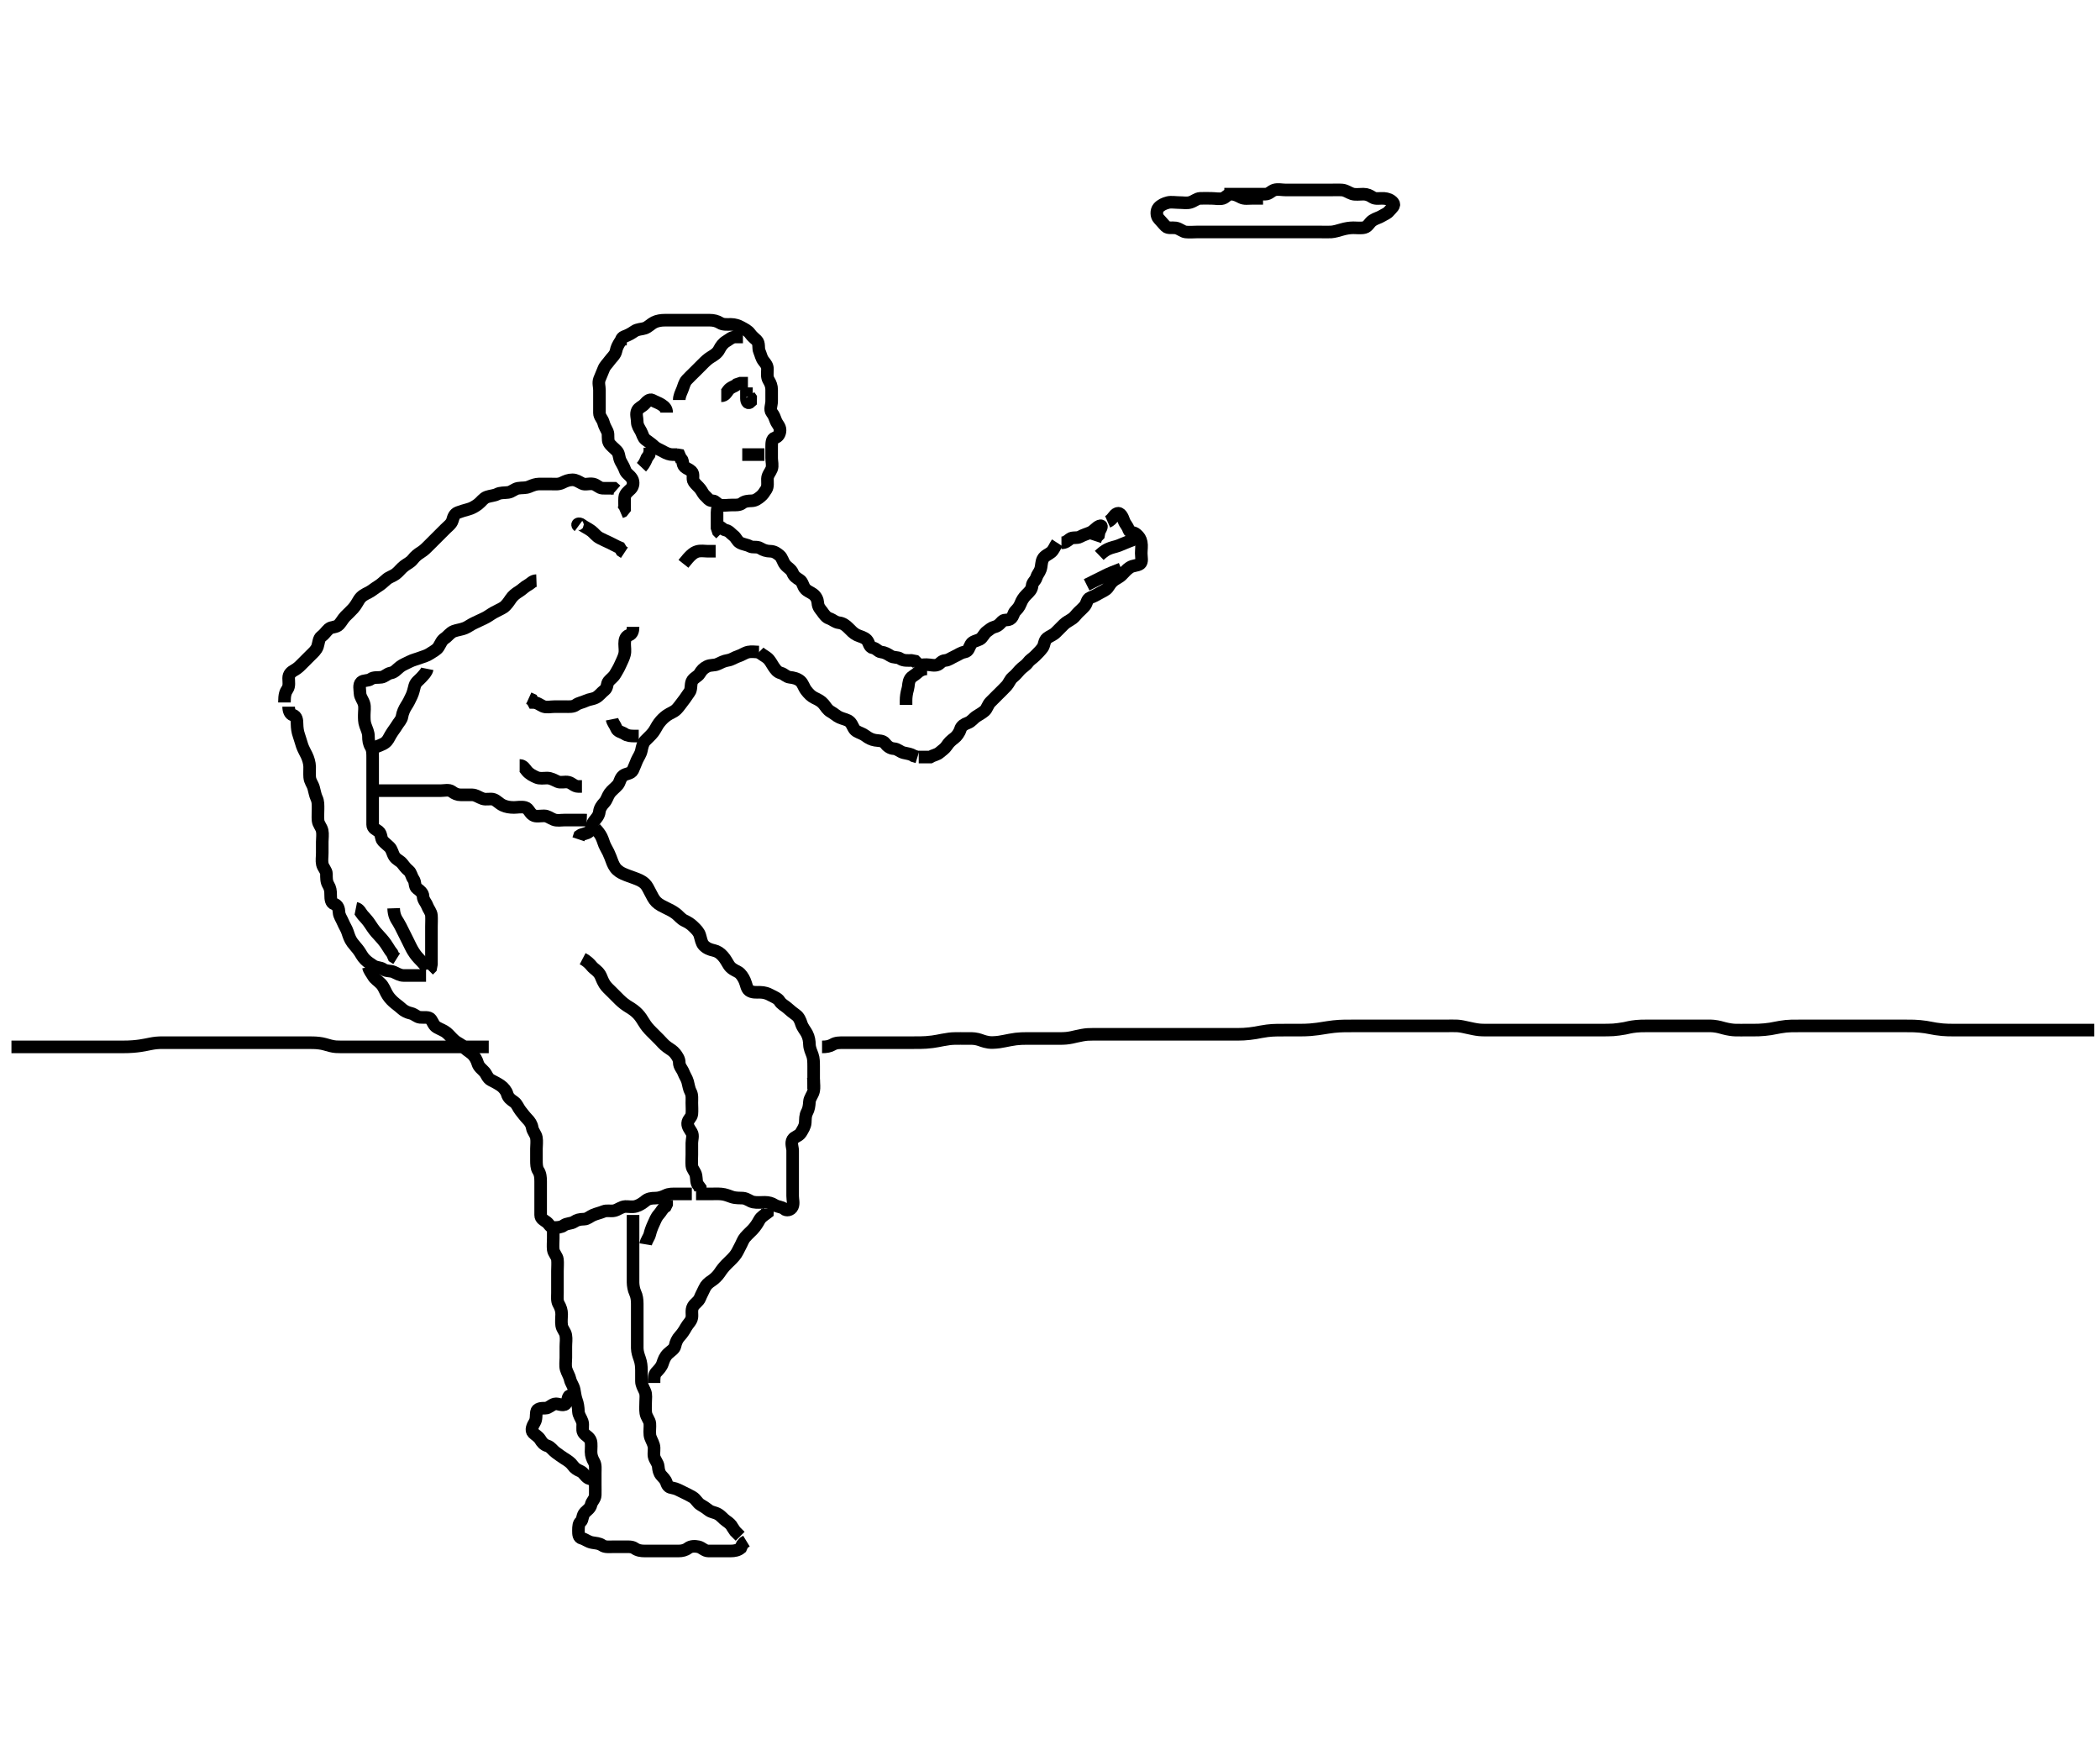 <svg width="500" height="416.667" xmlns="http://www.w3.org/2000/svg" xmlns:svg="http://www.w3.org/2000/svg" xmlns:xlink="http://www.w3.org/1999/xlink">
 <!-- Created with SVG-edit - http://svg-edit.googlecode.com/ -->
 <g display="inline" class="layer">
  <title>Layer 1</title>
  <path t="0,70,87,121,170,187,221,221,238,270,287,304,337,371,371,387,404,421,454,471,488,578,587,587,605,605,621,621,654,738,771,838,905,938,972,988,1004,1021,1055,1055,1072,1089,1104,1138,1154,1172,1205,1221,1238,1238,1255,1255,1271,1288,1305,1305,1322,1338,1338,1356,1378,1388,1389,1405,1422,1439,1455,1455,1472,1489,1505,1522,1538,1538,1538,1555,1555,1572,1589,1605,1605,1622,1622,1638,1638,1655,1655,1672,1689,1705,1705,1722,1722,1738,1755,1788,1806,1806,1838,1890,1922,1972,2006,2039,2056,2056,2072,2090,2106,2122,2122,2139,2156,2172,2190,2206,2222,2222,2239,2256,2273,2289,2306,2322,2322,2339,2373,2389,2389,2406,2406,2422,2439,2456,2473,2490,2506,2522,2539,2573,2573,2589,2606,2606,2622,2639,2689,2706,2723,2756" d="M300.726,47.222C299.875,47.222 298.969,47.222 298.151,47.222C297.205,47.222 296.267,47.401 295.504,47.001C294.829,46.647 294.011,46.212 293.115,46.222C292.246,46.232 291.804,47.039 291.151,47.222C290.315,47.457 289.374,47.222 288.483,47.222C287.527,47.222 286.672,47.175 285.751,47.222C284.921,47.265 284.303,47.908 283.426,48.165C282.558,48.419 281.755,48.222 280.72,48.222C279.976,48.222 278.845,48.033 278.092,48.222C277.22,48.442 276.41,48.806 275.847,49.444C275.269,50.097 275.305,51.456 275.892,52.056C276.498,52.673 276.799,53.129 277.559,53.889C278.086,54.416 279.177,54.144 279.911,54.258C280.86,54.406 281.545,55.138 282.3,55.222C283.241,55.327 284.126,55.222 285.021,55.222C285.947,55.222 286.826,55.222 287.726,55.222C288.483,55.222 289.378,55.222 290.242,55.222C291.205,55.222 292.136,55.222 293.047,55.222C293.9,55.222 294.84,55.222 295.726,55.222C296.526,55.222 297.426,55.222 298.362,55.222C299.21,55.222 300.073,55.222 300.969,55.222C301.926,55.222 302.826,55.222 303.726,55.222C304.526,55.222 305.426,55.222 306.326,55.222C307.226,55.222 308.147,55.222 309.059,55.222C309.731,55.222 310.72,55.222 311.755,55.222C312.523,55.222 313.426,55.222 314.362,55.222C315.21,55.222 316.075,55.271 316.978,55.218C317.698,55.175 318.729,54.864 319.475,54.648C320.39,54.382 321.304,54.228 322.226,54.222C323.136,54.217 324.072,54.369 324.9,54.15C325.756,53.924 326.005,53 326.826,52.465C327.586,51.97 328.352,51.83 329.059,51.389C329.764,50.949 330.252,50.867 330.783,50.222C331.323,49.565 332.253,48.95 331.705,48.243C331.159,47.538 330.289,47.293 329.54,47.233C328.614,47.159 327.529,47.437 326.847,47.001C326.117,46.534 325.54,46.228 324.611,46.222C323.626,46.217 322.715,46.393 321.924,46.137C321.134,45.881 320.409,45.293 319.551,45.233C318.613,45.167 317.626,45.222 316.751,45.222C315.924,45.222 315.09,45.222 314.073,45.222C313.378,45.222 312.372,45.222 311.439,45.222C310.559,45.222 309.726,45.222 308.747,45.222C307.927,45.222 307.026,45.222 306.126,45.222C305.226,45.222 304.291,44.979 303.43,45.227C302.662,45.447 302.205,46.212 301.247,46.222C300.392,46.232 299.54,46.222 298.611,46.222C297.726,46.222 296.926,46.222 296.026,46.222C295.083,46.222 294.205,46.222 293.326,46.222L292.43,46.222L291.504,46.222" id="svg_1" stroke-width="3" stroke="#000" fill="none"/>
  <path t="4536,4624,4658,4708,4708,4758,4775,4791,4808,4858,4874,4908,4941,4958,4991,5025,5091,5091,5175,5241,5258,5258,5308,5341,5375,5408,5458,5525,5542,5559,5592,5625,5642,5675,5725,5758,5809,5842,5858,5875,5892,5909,5909,5925,5942,5959,6009,6025,6059,6075,6092,6109,6142,6176,6225,6293,6375,6476,6492,6509,6542,6576" d="M251.726,129.222C251.078,130.222 250.874,130.929 250.283,131.444C249.688,131.963 248.705,132.264 248.3,133.073C247.892,133.889 248.028,134.7 247.721,135.575C247.457,136.329 246.999,136.69 246.721,137.575C246.499,138.283 245.812,138.579 245.726,139.506C245.642,140.401 245.007,140.936 244.373,141.575C243.712,142.241 243.304,142.897 243.01,143.654C242.635,144.617 242.196,144.979 241.726,145.506C241.227,146.065 241.367,146.579 240.717,147.222C240.119,147.814 239.175,147.367 238.669,147.87C238.063,148.47 237.712,148.998 236.847,149.222C236.032,149.433 235.609,149.881 235.01,150.308C234.244,150.853 233.986,151.829 233.29,152.186C232.52,152.581 231.584,152.639 231.162,153.372C230.699,154.176 230.584,155.057 229.726,155.201C228.735,155.368 228.187,155.87 227.369,156.227C226.556,156.581 225.854,157.161 225.078,157.222C224.154,157.295 223.896,157.947 223.3,158.222C222.521,158.582 221.504,158.222 220.654,158.222C219.875,158.222 218.84,158.222 218.726,158.938L218.078,159.222" id="svg_2" stroke-width="3" stroke="#000" fill="none"/>
  <path t="7430,7493,7527,7543,7576,7610,7626,7645,7676,7693,7710,7760,7777,7810,7810,7843,7860,7893,7928,7960,7977,8010,8027,8027,8060,8077,8094,8127,8144,8160,8177,8210,8227,8243,8277,8294,8328,8344,8361,8361,8394,8410,8445,8460,8477,8494,8527,8545,8561,8577,8577,8610,8627,8677,8694,8711,8711,8727,8744,8761,8778,8811,8844,8844,8861,8878,8894,8927,8961,8977,8994,9027,9061,9111,9111" d="M170.726,125.222C171.715,125.258 171.957,126.044 172.81,126.222C173.617,126.391 174.001,127.024 174.642,127.506C175.321,128.017 175.504,128.829 176.162,129.186C177,129.641 177.801,129.637 178.559,130.056C179.219,130.42 180.245,130.035 181.01,130.506C181.806,130.996 182.559,131.206 183.373,131.222C184.301,131.24 184.912,131.65 185.604,132.223C186.259,132.764 186.36,133.713 186.947,134.444C187.53,135.168 188.385,135.515 188.726,136.389C189.039,137.192 189.618,137.573 190.392,138.056C191.125,138.512 191.138,139.551 191.747,140.201C192.316,140.81 192.917,140.94 193.604,141.444C194.307,141.958 194.678,142.787 194.721,143.517C194.784,144.573 195.362,145.068 195.73,145.579C196.248,146.299 196.679,146.967 197.442,147.222C198.226,147.485 198.841,148.137 199.747,148.243C200.718,148.357 201.366,148.867 202.01,149.506C202.643,150.135 203.213,150.787 204.026,151.17C204.895,151.578 205.716,151.669 206.369,152.332C206.938,152.911 206.923,154.089 207.81,154.222C208.695,154.355 209.048,155.12 209.747,155.201C210.698,155.312 211.332,155.706 212.01,156.137C212.804,156.642 213.708,156.373 214.336,156.797C215.13,157.333 216.151,157.222 217.01,157.222L217.892,157.389L218.442,157.938" id="svg_3" stroke-width="3" stroke="#000" fill="none"/>
  <path t="10774,10912,10946,10979,10996,11012,11029,11046,11062,11062,11079,11112,11146,11179,11429,11496,11530,11530,11646" d="M252.726,129.222C253.604,129.222 254.041,128.854 254.727,128.308C255.356,127.806 256.438,128.188 257.126,127.797C257.943,127.333 258.902,127.078 259.54,126.797C260.498,126.376 260.986,125.53 261.783,125.222C262.629,124.895 262.151,125.797 261.726,126.506L261.559,127.389L261.01,127.938L260.726,128.797" id="svg_4" stroke-width="3" stroke="#000" fill="none"/>
  <path t="12114,12180,12180,12230,12264,12280,12297,12314,12331,12364,12381,12398,12414,12447,12464,12497,12531,12581,12647,12714,12714,12747,12797,12814,12831,12881,12914,12932,13014,13031,13065,13098,13148,13165,13198,13214,13248,13281,13331,13331,13348,13348,13382,13398,13431,13449,13498,13531,13565,13598,13615,13648,13681,13698,13732,13749,13781,13781,13815,13815,13832,13848,13865,13898,13915,13932,13949,13965,13982,13998,14015,14015,14032,14049,14065,14065,14082,14082,14099,14099,14132,14149,14182,14198,14232,14265,14282,14299,14316,14332,14349,14349,14366,14366,14383,14399,14399,14416,14432,14465,14482,14532,14565,14582,14599,14632,14699,14716,14732" d="M263.726,124.222C265.01,123.654 265.115,122.543 266.01,122.222C266.745,121.958 267.279,123.02 267.604,123.979C267.872,124.768 268.481,125.237 268.726,126.101C268.937,126.849 269.844,126.531 270.611,127.227C271.231,127.789 271.546,128.225 271.726,129.101C271.894,129.921 271.726,130.87 271.726,131.722C271.726,132.665 272.057,133.775 271.442,134.222C270.768,134.711 269.819,134.55 268.969,135.101C268.244,135.57 267.69,136.258 267.078,136.87C266.442,137.506 265.603,137.791 265.01,138.308C264.329,138.901 264.175,139.356 263.726,139.938C263.279,140.518 262.558,140.752 261.762,141.222C261.04,141.649 260.343,142.006 259.576,142.294C258.788,142.59 258.77,143.688 258.3,144.233C257.78,144.837 257.267,145.282 256.736,145.797C256.26,146.26 255.916,146.822 255.373,147.222C254.651,147.754 253.892,148.056 253.3,148.648C252.64,149.308 252.078,149.87 251.373,150.575C250.747,151.201 249.923,151.424 249.294,151.938C248.58,152.522 248.708,153.544 248.226,154.201C247.713,154.901 247.166,155.431 246.504,156.101C245.895,156.718 245.187,157.098 244.726,157.743C244.229,158.437 243.42,158.83 242.81,159.508C242.227,160.154 241.876,160.628 241.083,161.275C240.52,161.734 240.17,162.719 239.705,163.222C238.915,164.077 238.362,164.586 237.626,165.322C237.083,165.865 236.435,166.5 235.762,167.186C235.22,167.738 234.972,168.781 234.442,169.222C233.865,169.702 233.3,170.033 232.527,170.506C231.757,170.978 231.33,171.764 230.405,172.101C229.617,172.388 228.919,172.799 228.678,173.574C228.397,174.474 227.783,175.29 227.226,175.701C226.407,176.306 225.901,176.802 225.442,177.506C224.954,178.253 224.381,178.555 223.724,179.137C223.112,179.679 222.162,179.797 221.442,180.222L220.555,180.222L219.726,180.222L218.747,180.222" id="svg_5" stroke-width="3" stroke="#000" fill="none"/>
  <path t="15386,15466,15516,15534,15550,15566,15600,15633,15650,15667,15683,15700,15717,15733,15733,15750,15766,15766,15783,15800,15817,15833,15850,15850,15883,15900,15917,15934,15934,15950,15950,15966,15983,15983,16017,16017,16033,16050,16083,16101,16133,16133,16150,16183,16184,16200,16233,16250,16267,16301,16317,16333,16350,16367,16367,16384" d="M180.726,155.222C181.3,155.797 182.121,156.169 182.7,156.648C183.355,157.188 183.683,157.965 184.151,158.648C184.681,159.421 185.039,159.982 185.924,160.224C186.722,160.442 187.167,161.126 188.03,161.227C188.902,161.328 189.836,161.522 190.556,162.14C191.16,162.657 191.376,163.612 191.924,164.336C192.504,165.1 193.108,165.744 193.926,166.138C194.782,166.551 195.496,166.887 196.078,167.579C196.664,168.276 196.999,168.989 197.826,169.444C198.54,169.837 199.188,170.466 199.9,170.786C200.816,171.198 201.805,171.298 202.369,171.87C203.059,172.57 203.146,173.602 203.924,174.052C204.705,174.503 205.391,174.643 206.078,175.165C206.805,175.717 207.494,176.073 208.369,176.218C209.281,176.368 210.216,176.26 210.723,176.938C211.223,177.606 211.922,178.174 212.81,178.222C213.699,178.27 214.273,178.967 215.126,179.186C215.998,179.411 216.826,179.444 217.526,179.938L218.44,180.221" id="svg_6" stroke-width="3" stroke="#000" fill="none"/>
  <path t="18698,18786,18802,18819,18852,18869,18885,18902,18902,18919,18952,18969,18985,19002,19002,19019,19036,19053,19086,19086,19119,19153,19169,19185,19186,19219,19219,19236,19269,19286,19286,19319,19319,19336,19336,19353,19353,19369,19369,19386,19386,19403,19419,19419,19436,19469,19486,19503,19503,19520,19536,19536,19553,19553,19570,19586,19603,19603,19619,19636,19636,19653,19669,19669,19686,19703,19719,19736,19736,19769,19786,19786,19803,19803,19820,19820,19869" d="M180.726,155.222C179.875,155.222 178.95,155.05 178.151,155.222C177.312,155.403 176.597,155.973 175.74,156.233C174.974,156.465 174.233,157.055 173.267,157.201C172.378,157.336 171.666,157.721 170.847,158.101C170.084,158.454 169.181,158.245 168.362,158.648C167.493,159.074 167.024,159.598 166.559,160.389C166.165,161.058 165.08,161.383 164.726,162.244C164.406,163.02 164.647,164.113 164.151,164.776C163.594,165.52 163.243,166.16 162.673,166.865C162.082,167.596 161.65,168.301 161.078,168.865C160.378,169.556 159.661,169.677 158.747,170.322C158.102,170.778 157.475,171.383 156.926,172.108C156.372,172.837 156.079,173.607 155.526,174.337C154.976,175.062 154.308,175.605 153.626,176.322C153.068,176.909 152.889,177.803 152.715,178.658C152.53,179.569 151.979,180.255 151.642,181.022C151.307,181.784 150.965,182.76 150.664,183.361C150.22,184.249 149.085,184.096 148.372,184.658C147.627,185.246 147.6,186.255 147.115,186.822C146.477,187.569 145.636,188.149 145.162,188.822C144.643,189.557 144.462,190.442 143.924,191.022C143.272,191.726 142.804,192.397 142.705,193.243C142.591,194.215 141.989,194.783 141.373,195.584C140.802,196.327 141.066,197.284 140.283,197.979C139.695,198.501 138.612,198.506 138.012,198.938L137.726,199.797" id="svg_7" stroke-width="3" stroke="#000" fill="none"/>
  <path t="21046,21104,21137,21154,21170,21187,21187,21204,21204,21221,21221,21238,21238,21238,21255,21255,21271,21271,21288,21305,21321,21322,21338,21354,21354,21354,21371,21371,21388,21404,21404,21422,21438,21454,21455,21455,21471,21488,21488,21505,21505,21521,21538,21555,21555,21571,21588,21588,21605,21622,21638,21671,21688,21705,21721,21755,21788,21871,21889,21905,22088,22121,22138,22155,22189,22205,22221,22222,22239,22256,22256,22272,22289,22305,22305,22322,22356,22372,22388,22388,22388,22405,22405,22422,22438,22472,22489,22505,22538,22555,22572,22589,22622,22622,22655,22672,22705,22756,22772,22772,22805,22872,22889,22922,22939,22972,22989,23006,23022,23039,23056,23089,23106,23106,23156,23172,23206,23222,23256,23273,23306,23306,23339,23339,23356,23373,23406,23439,23456,23473,23506,23539,23572,23606,23623,23623,23639,23640,23656,23689,23723,23773,23806,23862,23862" d="M127.726,138.222C126.736,138.258 126.427,138.886 125.673,139.279C124.953,139.655 124.235,140.411 123.551,140.822C122.739,141.31 122.107,141.837 121.626,142.544C121.176,143.204 120.595,144.105 119.89,144.586C119.346,144.957 118.313,145.396 117.562,145.822C116.73,146.294 116.143,146.801 115.226,147.222C114.431,147.587 113.692,147.966 112.926,148.306C112.139,148.656 111.403,149.248 110.72,149.518C109.745,149.903 108.83,149.971 108.035,150.275C107.162,150.609 106.59,151.507 105.926,151.937C105.144,152.443 104.944,153.183 104.392,154.056C103.993,154.688 103.215,155.03 102.362,155.612C101.631,156.109 100.832,156.283 100.073,156.575C99.199,156.911 98.317,157.096 97.526,157.506C96.664,157.953 95.876,158.235 95.226,158.743C94.458,159.343 93.954,160.054 93.026,160.218C92.174,160.368 91.677,161.078 90.808,161.222C90.031,161.351 89.006,161.139 88.3,161.648C87.607,162.147 86.565,161.88 86.01,162.393C85.37,162.983 85.695,164.214 85.726,165.101C85.754,165.928 86.411,166.644 86.669,167.518C86.915,168.355 86.726,169.322 86.726,170.222C86.726,171.022 86.704,171.877 87.01,172.705C87.317,173.535 87.725,174.39 87.726,175.243C87.727,176.201 87.825,177.012 88.3,177.786C88.739,178.5 88.726,179.424 88.726,180.389C88.726,181.058 88.726,181.824 88.726,183.012C88.726,183.737 88.726,184.701 88.726,185.612C88.726,186.508 88.726,187.421 88.726,188.306C88.726,189.222 88.726,190.101 88.726,190.927C88.726,191.865 88.726,192.79 88.726,193.517C88.726,194.508 88.724,195.421 88.726,196.308C88.727,197.224 89.526,197.428 90.158,197.938C90.865,198.509 90.643,199.645 91.151,200.186C91.661,200.73 92.255,201.17 92.736,201.648C93.34,202.246 93.44,203.183 93.892,203.889C94.379,204.649 95.269,204.935 95.727,205.508C96.254,206.167 96.591,206.678 97.3,207.258C97.921,207.766 97.942,208.619 98.442,209.306C98.959,210.017 98.642,211.037 99.294,211.506C99.953,211.981 100.7,212.556 100.726,213.372C100.754,214.272 101.434,214.845 101.726,215.648C102.008,216.424 102.665,217.094 102.726,217.938C102.788,218.795 102.726,219.722 102.726,220.575C102.726,221.509 102.726,222.389 102.726,223.222C102.726,224.201 102.726,225.021 102.726,225.937C102.726,226.797 102.726,227.722 102.726,228.575L102.726,229.506L102.559,230.389L102.01,230.938" id="svg_8" stroke-width="3" stroke="#000" fill="none"/>
  <path t="24561,24623,24657,24657,24673,24690,24707,24707,24723,24724,24724,24740,24757,24757,24773,24773,24773,24790,24808,24808,24824,24824,24840,24841,24857,24873,24891,24891,24907,24907,24924,24924,24941,24957,24974,24974,24990,25007,25024,25025,25041,25041,25057,25074,25074,25090,25108,25124,25140,25157,25174,25191,25224,25224,25241,25257,25274,25291,25308,25324,25341,25341,25358,25374,25407,25408,25424,25441,25441,25474,25474,25491,25508,25541,25558,25608,25625,25641,25658,25674,25691,25708,25741,25758,25774,25774,25808,25858,25891,25924,25941,25958,25974,25975" d="M68.726,168.222C68.726,169.222 69.072,170.01 69.726,170.222C70.634,170.517 70.714,171.424 70.726,172.389C70.736,173.243 70.867,174.231 71.151,175.012C71.418,175.746 71.63,176.618 71.947,177.544C72.194,178.263 72.733,179.218 73.021,179.818C73.378,180.561 73.708,181.596 73.726,182.544C73.739,183.243 73.673,184.225 73.736,185.012C73.822,186.064 74.411,186.626 74.669,187.522C74.918,188.389 75.035,189.273 75.373,189.979C75.782,190.834 75.723,191.627 75.726,192.621C75.727,193.386 75.647,194.469 75.726,195.322C75.81,196.234 76.526,196.875 76.705,197.722C76.893,198.613 76.726,199.544 76.726,200.397C76.726,201.338 76.726,202.106 76.726,203.048C76.726,204.056 76.558,204.831 76.747,205.722C76.925,206.565 77.72,207.248 77.726,208.024C77.732,208.922 77.693,209.86 78.151,210.612C78.654,211.437 78.726,212.109 78.726,213.037C78.726,214.053 78.817,214.927 79.576,215.197C80.461,215.512 80.678,216.323 80.726,217.222C80.768,218.026 81.308,218.684 81.69,219.612C82.021,220.417 82.466,221.015 82.751,221.858C83.034,222.697 83.29,223.567 83.892,224.389C84.319,224.971 84.934,225.607 85.442,226.306C85.958,227.018 86.226,227.722 86.947,228.444C87.559,229.056 88.167,229.408 88.836,229.87C89.617,230.409 90.588,230.263 91.226,230.722C91.981,231.267 92.981,231.054 93.726,231.389C94.458,231.718 95.226,232.222 96.151,232.222C97.01,232.222 97.947,232.222 98.787,232.222L99.587,232.222L100.559,232.222L101.439,232.222" id="svg_9" stroke-width="3" stroke="#000" fill="none"/>
  <path t="26494,26575,26592,26592,26609,26609,26626,26626,26642,26642,26642,26642,26659,26659,26659,26675,26675,26692,26709" d="M84.726,216.222C85.559,216.389 85.852,217.254 86.336,217.822C86.976,218.572 87.535,219.101 88.035,219.884C88.405,220.464 89.051,221.396 89.494,221.906C90.212,222.734 90.749,223.246 91.392,224.056C91.937,224.741 92.304,225.376 92.924,226.337L93.369,226.918L93.751,227.786L94.442,228.221" id="svg_10" stroke-width="3" stroke="#000" fill="none"/>
  <path t="27089,27142,27159,27176,27176,27176,27192,27192,27192,27192,27209,27209,27209,27225,27225,27225,27242,27242,27259,27333" d="M93.726,216.222C93.783,217.922 94.288,218.715 94.826,219.544C95.163,220.063 95.484,220.741 96.047,221.865C96.379,222.527 96.726,223.222 97.073,223.917C97.559,224.889 97.939,225.727 98.351,226.401C98.996,227.455 99.544,228.018 100.073,228.565C100.829,229.347 101.364,229.918 101.705,230.701L101.726,230.797" id="svg_11" stroke-width="3" stroke="#000" fill="none"/>
  <path t="28477,28543,28560,28577,28594,28610,28610,28626,28660,28660,28693,28693,28710,28727,28727,28777,28777,28794,28810,28810,28827,28827,28843,28860,28877,28894,28894,28910,28927,28943,28960,28977,28977,28993,29011,29011,29011,29027,29044,29061,29061,29077,29077,29095,29095,29111,29127,29127,29144,29144,29160,29160,29177,29193,29193,29211,29211,29211,29244,29244,29260,29277,29277,29294,29311,29311,29344,29361,29377,29411,29411,29427,29444,29444,29461,29477,29494,29494,29511,29527,29544,29561,29577,29594,29594,29611,29611,29661,29677,29677,29694,29711,29711,29727,29744,29744,29744,29761,29761,29777,29794,29794,29812,29828,29844,29877,29911,29961,29977,30011,30011,30077,30128,30144,30178,30229,30278,30311,30329" d="M67.726,167.222C67.726,165.389 67.967,164.747 68.442,164.053C68.945,163.317 68.726,162.244 68.726,161.424C68.726,160.508 69.308,159.965 70.02,159.575C70.911,159.088 71.43,158.518 72.126,157.822C72.726,157.222 73.369,156.579 74.011,155.937C74.527,155.421 75.326,154.751 75.604,153.901C75.874,153.078 75.884,151.97 76.527,151.509C77.264,150.98 77.591,150.361 78.267,149.743C78.914,149.152 80.044,149.419 80.705,148.701C81.287,148.068 81.7,147.248 82.247,146.701C82.926,146.022 83.559,145.453 84.126,144.812C84.765,144.088 85.093,143.377 85.526,142.706C86.084,141.841 86.973,141.425 87.726,141.056C88.422,140.714 89.216,140.033 89.9,139.622C90.712,139.135 91.275,138.579 92.026,137.927C92.692,137.348 93.523,137.171 94.21,136.653C94.949,136.096 95.492,135.311 96.205,134.764C96.964,134.18 97.718,133.883 98.247,133.201C98.883,132.381 99.552,131.887 100.156,131.509C101.028,130.963 101.527,130.421 102.226,129.722C102.926,129.022 103.426,128.522 104.126,127.822C104.826,127.122 105.369,126.579 106.01,125.938C106.673,125.275 107.487,124.725 107.726,123.889C107.949,123.103 108.184,122.317 109.047,122.001C109.736,121.749 110.723,121.44 111.559,121.222C112.323,121.023 113.116,120.572 113.839,120.024C114.604,119.443 115.068,118.603 115.926,118.308C116.78,118.013 117.69,117.994 118.362,117.648C119.173,117.229 120.025,117.355 121.011,117.221C121.847,117.107 122.494,116.378 123.362,116.233C124.365,116.065 125.1,116.238 125.973,115.87C126.929,115.466 127.561,115.241 128.327,115.224C129.321,115.2 130.24,115.222 131.226,115.222C132.047,115.222 132.967,115.365 133.839,114.938C134.653,114.54 135.373,114.222 136.3,114.222C137.151,114.222 137.774,114.683 138.604,115.101C139.351,115.476 140.174,115.038 141.226,115.222C142.047,115.366 142.637,116.18 143.442,116.222C144.299,116.268 145.226,116.222 146.151,116.233L146.705,116.722" id="svg_12" stroke-width="3" stroke="#000" fill="none"/>
  <path t="31150,31229,31262,31262,31280,31296,31296,31312,31329,31346,31363,31379,31396,31429,31429,31446,31446,31479,31496,31512,31529,31546,31563,31579,31596,31613,31629,31646,31646,31663,31679,31680,31696,31729,31729,31746,31763,31780,31813,31829,31846,31846,31863,31880,31913,31929,31929,31946,31980,31996,32013,32030,32046,32069" d="M147.726,81.222C147.078,82.222 146.823,82.805 146.669,83.574C146.484,84.496 145.638,85.151 145.162,85.822C144.647,86.548 144.009,87.099 143.736,87.833C143.427,88.667 143.036,89.455 142.73,90.275C142.399,91.162 142.726,91.979 142.726,92.87C142.726,93.653 142.726,94.658 142.726,95.622C142.726,96.522 142.723,97.422 142.726,98.322C142.728,99.17 143.47,99.77 143.69,100.622C143.913,101.49 144.344,102.09 144.64,102.792C144.947,103.516 144.578,104.656 145.011,105.422C145.4,106.111 146.23,106.677 146.892,107.389C147.464,108.003 147.323,108.927 147.762,109.786C148.118,110.483 148.559,111.135 148.798,111.869C149.098,112.793 149.934,113.043 150.483,113.979C150.914,114.715 150.828,115.764 150.158,116.422C149.654,116.917 148.783,117.512 148.726,118.444C148.672,119.321 148.726,120.222 148.726,121.101L148.226,121.722L147.726,121.938" id="svg_13" stroke-width="3" stroke="#000" fill="none"/>
  <path t="32621,32681,32713,32713,32730,32730,32747,32764,32780,32780,32797,32813,32813,32830,32830,32847,32864,32865,32897,32913,32913,32930,32947,32964,32981,32997,33014,33014,33014,33030,33047,33064,33080,33097,33114,33131,33131,33147,33164,33198,33214,33231,33231,33247,33281,33281,33297,33314,33331,33364,33397,33415,33448,33481,33515,33531,33548,33581,33581,33631,33681,33764,33831,33865,33898,33931,33964,33998,34064,34131,34148,34164,34298,34315,34615,34681,34715,34749,34782,34815,34865,34899,34915,34932,34949,34982,35032,35082,35099,35132,35165,35199,35216,35232,35265,35316,35332,35349,35365,35399,35432,35482,35532,35550,35616,35616,35682,35716,35749,35783,35816,35849,35866,35900,35916,35983,35983,36000,36033,36066,36133,36167,36233,36283,36317,36400" d="M147.726,82.222C147.726,81.222 147.895,80.397 148.612,80.138C149.555,79.797 150.236,79.413 151.09,78.833C151.821,78.336 152.763,78.394 153.526,78.137C154.324,77.868 155.028,77.085 155.726,76.743C156.539,76.345 157.421,76.224 158.362,76.222C159.208,76.22 160.016,76.222 161.087,76.222C161.892,76.222 162.705,76.222 163.74,76.222C164.527,76.222 165.426,76.222 166.326,76.222C167.267,76.222 168.268,76.222 168.966,76.222C169.872,76.222 170.721,76.421 171.43,76.87C172.158,77.331 173.126,77.222 174.026,77.222C174.926,77.223 175.784,77.509 176.426,77.87C177.321,78.372 178.057,78.677 178.604,79.444C179.085,80.116 179.666,80.544 180.158,81.024C180.881,81.729 180.458,82.861 180.811,83.654C181.15,84.416 181.244,85.216 181.811,85.937C182.353,86.627 182.726,87.056 182.726,87.87C182.726,88.797 182.536,89.736 183.01,90.506C183.478,91.267 183.726,91.938 183.726,92.79C183.726,93.654 183.726,94.648 183.726,95.506C183.726,96.444 183.199,97.495 183.747,98.201C184.293,98.906 184.406,99.339 184.726,100.165C185.034,100.962 185.737,101.506 185.726,102.393C185.715,103.222 185.343,103.97 184.504,104.222C183.736,104.454 183.726,105.506 183.726,106.389C183.726,107.258 183.726,108.138 183.726,109.056C183.726,109.87 184.022,110.854 183.715,111.648C183.408,112.44 182.744,113.072 182.726,113.979C182.709,114.797 182.889,115.803 182.442,116.506C181.963,117.259 181.631,117.781 181.078,118.222C180.52,118.668 179.876,119.204 178.969,119.222C178.151,119.238 177.292,119.315 176.7,119.797C176.081,120.301 175.083,120.222 174.226,120.222C173.3,120.222 172.351,120.418 171.504,120.222C170.722,120.041 170.392,119.234 169.726,119.222C168.725,119.204 168.559,118.618 168.01,118.137C167.299,117.515 167.243,117.046 166.726,116.389C166.256,115.793 165.682,115.376 165.226,114.722C164.67,113.925 165.369,112.911 164.64,112.225C163.99,111.612 163.552,111.635 163.01,111.137C162.344,110.526 162.726,109.389 162.078,109.165L161.726,108.344L161.01,108.222" id="svg_14" stroke-width="3" stroke="#000" fill="none"/>
  <path t="36945,37067,37083,37101,37117,37117,37134,37167,37200,37217" d="M171.726,120.222C170.892,120.389 170.726,121.248 170.726,121.984C170.726,122.875 170.726,123.738 170.726,124.776L170.726,125.648L171.01,126.506L171.604,127.101" id="svg_15" stroke-width="3" stroke="#000" fill="none"/>
  <path t="38033,38134,38151,38184,38201,38234,38251,38268,38284,38318,38334,38368,38384,38418,38468,38501,38518,38552,38568,38568,38601,38618,38635,38651,38668,38685,38718,38735,38751,38768,38768,38818" d="M158.726,98.222C158.726,97.344 158.294,96.855 157.504,96.344C156.799,95.887 156.117,95.714 155.369,95.279C154.639,94.856 153.941,95.687 153.442,96.224C152.896,96.811 152.103,97.007 151.747,97.722C151.334,98.551 151.726,99.506 151.726,100.444C151.726,101.306 152.19,101.905 152.604,102.665C153.016,103.42 153.071,104.138 153.7,104.648C154.316,105.146 155.035,105.56 155.726,106.222C156.312,106.785 157.155,107.066 157.924,107.506C158.709,107.955 159.431,108.222 160.158,108.222L161.226,108.222" id="svg_16" stroke-width="3" stroke="#000" fill="none"/>
  <path t="39321,39452,39469,39486,39502,39519,39536" d="M152.726,111.222C153.3,110.612 153.7,109.822 154.01,109.022L154.559,108.222L154.726,107.389L154.726,106.575" id="svg_17" stroke-width="3" stroke="#000" fill="none"/>
  <path t="40125,40219,40237,40237,40270,40287,40287,40303,40319,40336,40370,40386,40386,40403,40403,40419,40419,40436,40453,40470,40486,40520,40537,40553,40570,40586,40620" d="M161.726,95.222C161.726,94.343 162.13,93.541 162.442,92.79C162.786,91.959 162.915,91.095 163.527,90.422C164.087,89.806 164.81,89.138 165.373,88.575C166.083,87.865 166.725,87.222 167.226,86.722C167.927,86.022 168.456,85.48 169.374,84.927C169.999,84.55 170.809,84.053 171.226,83.222C171.642,82.392 172.189,81.665 172.947,81.222C173.644,80.815 174.162,80.258 175.026,80.222L175.924,80.222L176.892,80.222" id="svg_18" stroke-width="3" stroke="#000" fill="none"/>
  <path t="41381,41470,41520,41520,41554,41621,41621,41670,41737,41837" d="M171.726,94.222C172.604,94.222 172.988,93.462 173.373,92.928C173.956,92.118 174.892,92.056 175.442,91.506L176.3,91.222L177.151,91.222L178.078,91.222" id="svg_19" stroke-width="3" stroke="#000" fill="none"/>
  <path t="42589,42721,42738,42738,42788,42821,42838,42904,42955" d="M177.726,92.222C177.726,93.084 177.726,94.056 177.726,94.861C177.726,95.722 178.151,96.212 178.715,95.648L178.726,94.722L178.373,94.222" id="svg_20" stroke-width="3" stroke="#000" fill="none"/>
  <path t="43573,43655,43672,43722,43722,43755,43805" d="M176.726,108.222C177.527,108.222 178.44,108.222 179.294,108.222L180.158,108.222L181.151,108.222L182.01,108.222" id="svg_21" stroke-width="3" stroke="#000" fill="none"/>
  <path t="46493,46574,46591,46607,46624,46641,46641,46657,46658,46674,46692,46724,46741,46758,46791,46824,46841,46858,46891,46924,46925,46941,46958,47008,47025,47075,47125,47125,47141,47175,47192,47225,47241,47291,47308,47325,47341,47358,47392,47392,47409,47442,47458,47492,47525" d="M150.726,149.222C150.726,150.024 150.62,150.888 149.726,151.222C148.904,151.53 148.726,152.389 148.726,153.222C148.726,154.201 148.913,154.945 148.69,155.822C148.473,156.675 148.032,157.459 147.69,158.248C147.343,159.048 146.921,159.73 146.504,160.444C146.036,161.246 145.436,161.565 144.892,162.222C144.43,162.781 144.691,163.715 143.924,164.305C143.205,164.858 142.655,165.645 141.892,166.056C141.161,166.449 140.289,166.457 139.576,166.797C138.651,167.238 137.818,167.314 137.151,167.797C136.429,168.319 135.527,168.222 134.559,168.222C133.726,168.222 132.778,168.222 132.021,168.222C131.083,168.222 130.087,168.489 129.294,168.137C128.532,167.798 127.892,167.222 127.01,167.222L126.669,166.575L125.892,166.222" id="svg_22" stroke-width="3" stroke="#000" fill="none"/>
  <path t="48229,48325,48359,48359,48376,48376,48392,48392,48409,48426,48443,48443,48459,48476,48492,48509,48526,48543" d="M137.726,125.222C137.151,124.797 137.858,124.43 138.487,124.927C139.175,125.469 139.946,125.757 140.84,126.422C141.455,126.88 141.943,127.653 142.826,128.101C143.668,128.529 144.313,128.824 145.126,129.197C146.013,129.604 146.726,130.056 147.559,130.389L148.01,131.138L148.669,131.575" id="svg_23" stroke-width="3" stroke="#000" fill="none"/>
  <path t="49109,49160,49177,49193,49210,49226,49226,49243,49260" d="M162.726,134.222C164.326,132.208 165.036,131.604 165.926,131.308C166.783,131.022 167.726,131.222 168.483,131.222L169.374,131.222L170.392,131.222" id="svg_24" stroke-width="3" stroke="#000" fill="none"/>
  <path t="49973,50028,50077,50094,50111,50127,50144,50160,50160,50178,50178,50194,50194,50194,50194,50211,50211,50227,50244,50260,50279,50294,50311,50327,50327,50344,50344,50361,50377,50394,50410,50427,50444,50444,50461,50477,50495,50511,50511,50527,50527,50544,50561,50577,50577,50595,50611,50611,50628,50644,50661,50677,50695,50695,50711,50728,50744,50761,50778,50795,50795" d="M88.726,188.222C89.726,188.222 90.762,188.222 91.527,188.222C92.426,188.222 93.326,188.222 94.247,188.222C95.211,188.222 95.936,188.222 96.926,188.222C97.747,188.222 98.892,188.222 99.678,188.222C100.5,188.222 101.042,188.222 102.264,188.222C103.064,188.222 104.09,188.222 104.926,188.222C105.826,188.222 106.879,187.9 107.604,188.444C108.248,188.926 108.892,189.222 109.726,189.222C110.704,189.222 111.525,189.204 112.426,189.222C113.326,189.24 114.036,189.84 114.926,190.137C115.783,190.423 116.764,190.049 117.526,190.308C118.279,190.563 118.882,191.334 119.747,191.722C120.548,192.082 121.351,192.217 122.378,192.222C123.073,192.226 124.119,191.997 125.026,192.231C125.907,192.459 125.995,193.494 126.926,194.052C127.627,194.472 128.483,194.222 129.54,194.222C130.392,194.222 130.979,194.767 131.826,195.101C132.671,195.433 133.526,195.222 134.426,195.222C135.326,195.222 136.226,195.222 137.126,195.222L138.03,195.222L139.047,195.222L139.705,195.243" id="svg_25" stroke-width="3" stroke="#000" fill="none"/>
  <path t="51772,51812,51828,51828,51845,51845,51862,51862,51862,51879,51879,51896,51912,51912,51929,51929,51945,51962,51962,51979,51979,51995,51995,52012,52012,52029,52029,52062,52079,52079,52112,52112,52130,52162,52179,52196,52229,52246,52279,52312,52329,52346,52379,52412,52446,52496,52530,52546,52546,52596,52629,52646,52646,52663,52680,52696,52712,52746,52763,52779,52796,52829,52847,52863,52880,52896,52913,52946,52980,52996,53047,53047,53063,53113,53196,53213,53246,53246" d="M138.726,228.222C139.726,228.743 140.38,229.394 140.894,230.022C141.483,230.743 142.175,230.966 142.84,231.99C143.136,232.446 143.324,233.27 143.926,234.252C144.359,234.958 145.126,235.622 145.726,236.222C146.326,236.822 147.022,237.526 147.526,238.022C148.241,238.727 149.049,239.32 149.726,239.722C150.561,240.219 151.224,240.703 151.826,241.322C152.446,241.96 152.911,242.715 153.326,243.397C153.904,244.348 154.44,244.936 155.083,245.579C155.725,246.223 156.29,246.786 157.011,247.508C157.527,248.024 158.133,248.795 158.896,249.308C159.527,249.732 160.305,250.202 160.762,250.797C161.279,251.471 161.726,252.137 161.726,252.928C161.726,253.889 162.418,254.483 162.726,255.279C163.053,256.125 163.505,256.709 163.726,257.506C163.976,258.41 164.055,259.249 164.442,259.937C164.851,260.665 164.726,261.669 164.726,262.544C164.726,263.397 164.813,264.341 164.726,265.222C164.642,266.068 163.768,266.503 163.726,267.389C163.686,268.221 164.234,268.829 164.669,269.575C165.107,270.327 164.726,271.306 164.726,272.109C164.726,273.037 164.726,273.979 164.726,274.87C164.726,275.722 164.645,276.662 164.726,277.518C164.809,278.401 165.542,278.88 165.721,279.865C165.875,280.708 165.736,281.648 166.3,282.212L166.726,282.79L166.726,283.517" id="svg_26" stroke-width="3" stroke="#000" fill="none"/>
  <path t="54348,54431,54447,54465,54481,54481,54497,54497,54515,54531,54548,54564,54581,54598,54614,54631,54647,54664,54681,54697,54715,54715,54715,54731,54748,54748,54764,54781,54798,54815,54815,54848,54848,54864,54882,54882,54898,54915,54931,54931,54949,54964,54964,54981,54981,54998,54998,55015,55031,55048,55049,55066,55066,55081,55081,55099,55099,55115,55132,55132,55164,55181,55198,55232,55248,55265,55281,55299,55299,55315,55331,55348,55349,55365,55365,55382,55382,55415,55432,55448,55465,55481,55498,55515,55515,55532,55548,55548,55565,55631,55648,55681,55731,55732,55781,55831,55899,55915,55948,55965,55999,56015,56032,56048,56048,56065,56065,56082,56099,56115,56133,56149,56149,56165,56182,56199,56216,56232,56232,56249,56249,56265,56283,56300,56316,56332,56349,56365,56382,56382,56399,56399,56416,56449,56466,56499,56533" d="M87.726,230.222C87.892,231.056 88.426,231.59 88.84,232.332C89.252,233.07 89.923,233.396 90.704,234.201C91.288,234.803 91.61,235.664 92.01,236.422C92.462,237.281 93.007,237.895 93.604,238.444C94.244,239.032 94.942,239.487 95.604,240.101C96.177,240.631 96.942,241.03 97.826,241.222C98.672,241.407 99.219,242.106 100.012,242.186C100.955,242.281 102.135,241.991 102.604,242.665C103.101,243.379 103.273,244.15 104.026,244.575C104.859,245.046 105.761,245.345 106.369,245.87C107.054,246.461 107.484,247.071 108.247,247.722C109.007,248.372 109.841,248.578 110.483,249.322C111.031,249.958 111.76,250.346 112.326,250.833C113.07,251.474 113.524,252.398 113.711,253.048C114.005,254.073 114.712,254.442 115.392,255.222C115.848,255.745 116.096,256.722 116.926,257.138C117.775,257.565 118.479,257.932 119.208,258.424C119.861,258.863 120.549,259.708 120.74,260.397C121.001,261.338 121.615,261.777 122.426,262.332C123.121,262.808 123.359,263.713 123.947,264.444C124.53,265.167 124.915,265.713 125.559,266.389C126.162,267.022 126.575,267.59 126.73,268.522C126.866,269.34 127.572,269.989 127.715,270.822C127.871,271.73 127.726,272.708 127.726,273.433C127.726,274.422 127.726,275.201 127.726,276.201C127.726,277.021 127.739,278.046 128.151,278.658C128.657,279.411 128.726,280.322 128.726,281.222C128.726,282.14 128.726,282.932 128.726,283.74C128.726,284.722 128.726,285.706 128.726,286.397C128.726,287.461 128.726,288.389 128.726,289.248C128.726,290.165 129.512,290.445 130.158,290.938C130.835,291.457 130.947,292.222 131.892,292.222C132.751,292.222 133.608,292.179 134.226,291.722C134.974,291.169 135.986,291.33 136.678,290.87C137.374,290.407 137.947,290.255 139.123,290.221C139.854,290.2 140.506,289.555 141.247,289.243C142.057,288.902 142.945,288.722 143.726,288.389C144.477,288.069 145.452,288.406 146.326,288.186C147.189,287.969 147.924,287.265 148.892,287.222C149.55,287.193 150.592,287.408 151.421,287.165C152.303,286.907 153.082,286.36 153.673,285.87C154.327,285.327 155.126,285.223 156.026,285.222C156.926,285.222 157.777,284.913 158.483,284.575C159.333,284.167 160.073,284.224 161.079,284.222C162.011,284.22 162.924,284.222 163.811,284.222L164.721,284.222" id="svg_27" stroke-width="3" stroke="#000" fill="none"/>
  <path t="57156,57233,57250,57266,57266,57283,57283,57299,57300,57300,57316,57334,57334,57366,57366,57383,57383,57400,57416,57450,57466,57483,57500,57533,57550,57583,57683,57700,57733,57750,57767,57783,57783,57800,57816,57833,57867,57867,57883,57933,57950,57983,58017,58017,58034,58051,58067,58067,58084,58117,58135,58151,58184,58217,58250,58267,58268,58284,58300,58317,58334,58350,58367,58384,58384" d="M165.726,284.222C167.336,284.222 168.247,284.222 169.211,284.222C169.936,284.222 170.928,284.175 171.726,284.243C172.733,284.329 173.499,284.692 174.24,284.938C175.208,285.26 176.21,285.17 176.864,285.222C177.902,285.306 178.457,285.986 179.378,286.165C180.228,286.33 181.205,286.222 182.115,286.222C183.01,286.222 183.72,286.427 184.43,286.87C185.215,287.359 186.185,287.282 186.715,287.797C187.192,288.26 188.285,288.127 188.669,287.275C189.033,286.465 188.726,285.612 188.726,284.701C188.726,283.738 188.726,282.875 188.726,281.979C188.726,281.024 188.726,280.17 188.726,279.222C188.726,278.422 188.726,277.579 188.726,276.701C188.726,275.743 188.726,274.87 188.726,273.889C188.726,273.201 188.25,272.114 188.735,271.275C189.139,270.575 190.229,270.467 190.704,269.658C191.149,268.902 191.665,268.129 191.726,267.275C191.789,266.391 191.715,265.569 192.151,264.776C192.549,264.05 192.664,263.241 192.726,262.243C192.777,261.418 193.473,260.685 193.69,259.822C193.909,258.949 193.726,258.022 193.726,257.122L193.64,256.422" id="svg_28" stroke-width="3" stroke="#000" fill="none"/>
  <path t="58941,59001,59018,59018,59034,59034,59051,59068,59068,59068,59085,59085,59085,59101,59101,59101,59118,59118,59118,59135,59135,59151,59151,59151,59168,59168,59185,59185,59201,59201,59218,59218,59218,59234,59234,59251,59268,59285,59285,59301,59318,59318,59334,59334,59351,59351,59368,59385,59385,59402,59402,59418,59435,59435,59435,59451,59468,59484,59484,59501,59502,59518,59535,59535,59551,59552,59568,59585,59602,59602,59618,59635,59651,59668,59684,59684,59718,59735,59735,59735,59751,59752,59768,59784,59785,59802,59802,59818,59818,59835,59835,59852,59852,59868,59868,59885,59885,59902,59918,59928" d="M141.726,197.222C142.247,197.764 142.868,198.522 143.205,199.222C143.663,200.175 143.762,200.927 144.247,201.764C144.71,202.565 145.027,203.231 145.326,204.008C145.728,205.055 145.95,205.812 146.483,206.561C146.978,207.256 147.755,207.727 148.412,208.021C149.393,208.46 150.23,208.71 151.042,209.022C152.045,209.408 152.767,209.643 153.559,210.389C154.024,210.827 154.418,211.629 154.926,212.621C155.224,213.202 155.654,214.12 156.247,214.701C156.97,215.411 157.745,215.725 158.726,216.222C159.32,216.524 160.114,216.859 160.969,217.522C161.559,217.981 162.18,218.785 162.926,219.138C163.785,219.545 164.427,219.926 165.126,220.622C165.727,221.221 166.392,221.823 166.642,222.706C166.879,223.547 167.045,224.497 167.527,225.021C168.198,225.75 169.055,226.059 169.9,226.248C170.852,226.46 171.462,226.888 172.126,227.633C172.768,228.354 173.093,229.068 173.526,229.738C174.084,230.604 174.893,230.942 175.726,231.389C176.403,231.752 176.969,232.684 177.29,233.397C177.701,234.312 177.774,235.349 178.372,235.786C179.105,236.322 180.073,236.219 180.969,236.222C181.926,236.225 182.786,236.506 183.426,236.87C184.186,237.301 185.174,237.618 185.604,238.322C186.08,239.1 186.852,239.412 187.44,239.938C188.12,240.545 188.912,241.193 189.54,241.633C190.177,242.079 190.543,242.894 190.808,243.738C191.087,244.624 191.766,245.367 192.115,246.048C192.618,247.027 192.693,247.848 192.727,248.706C192.761,249.571 193.161,250.438 193.442,251.192C193.729,251.963 193.72,252.972 193.726,253.889C193.73,254.701 193.726,255.706 193.726,256.397L193.726,257.465L193.726,258.322L193.726,259.222" id="svg_29" stroke-width="3" stroke="#000" fill="none"/>
  <path t="60969,61052,61069,61086,61102,61102,61120,61136,61136,61152,61152,61152,61169,61169,61186,61203,61203,61203,61220,61220,61236,61236,61252,61252,61269,61286,61286,61303,61303,61320,61320,61336,61336,61352,61353,61369,61369,61403,61419,61419,61436,61436,61453,61453,61453,61469,61469,61503,61519,61519,61536,61536,61536,61552,61553,61569,61586,61603,61636,61636,61653,61669,61669,61686,61703,61736,61736,61770,61786,61803,61836,61853,61870,61920,61970,61987,62003,62020,62020,62053,62070,62087,62103,62120,62154,62170,62187,62203,62237,62254,62287,62304,62304,62337,62354,62370,62404,62420,62437,62437,62487,62504,62520" d="M150.726,289.222C150.726,290.101 150.726,290.927 150.726,291.858C150.726,292.706 150.726,293.57 150.726,294.47C150.726,295.389 150.726,296.243 150.726,297.222C150.726,298.022 150.726,298.822 150.726,299.818C150.726,300.565 150.726,301.608 150.726,302.556C150.726,303.232 150.716,304.008 150.726,305.301C150.731,305.976 150.903,307.05 151.226,307.722C151.617,308.537 151.72,309.397 151.726,310.337C151.731,311.222 151.726,312.037 151.726,312.99C151.726,313.722 151.726,314.889 151.726,315.561C151.726,316.544 151.726,317.433 151.726,318.422C151.726,319.201 151.709,320.056 151.726,320.936C151.744,321.869 152.04,322.696 152.3,323.433C152.645,324.409 152.715,325.222 152.726,326.222C152.734,327.022 152.726,327.822 152.726,328.813C152.726,329.652 153.187,330.401 153.559,331.222C153.902,331.978 153.726,332.992 153.726,333.743C153.726,334.54 153.639,335.544 153.762,336.376C153.907,337.356 154.665,338.094 154.726,338.87C154.798,339.789 154.632,340.579 154.736,341.597C154.819,342.4 155.384,343.141 155.64,344.053C155.882,344.909 155.588,345.801 155.726,346.654C155.87,347.542 156.642,348.21 156.726,349.101C156.803,349.923 156.917,350.607 157.442,351.221C157.902,351.759 158.415,352.171 158.669,352.928C158.975,353.841 159.305,354.084 160.158,354.222C161.045,354.366 161.797,354.831 162.642,355.224C163.352,355.554 164.111,355.943 164.892,356.389C165.711,356.856 166.053,357.784 166.81,358.221C167.572,358.66 168.149,359.055 168.728,359.506C169.397,360.027 170.116,359.976 170.947,360.444C171.757,360.899 172.124,361.525 172.892,362.056C173.575,362.527 174.078,362.928 174.442,363.654L175.01,364.506L175.673,365.17L176.226,365.722" id="svg_30" stroke-width="3" stroke="#000" fill="none"/>
  <path t="63465,63571,63588,63604,63604,63638,63655,63671,63688,63705,63721,63738,63755,63755,63755,63773,63773,63788,63805,63821,63838,63855,63871,63888,63905,63905,63922,63938,63955,63955,63972,63988,63988,64005,64021,64021,64038,64038,64055,64055,64072,64088,64088,64105,64105,64122,64139,64155,64155,64172,64172,64188,64188,64205,64222,64239,64255,64272,64288,64288,64306,64306,64322,64338,64355,64388,64388,64405,64422,64439,64489,64506,64506,64555,64572,64589,64606,64639,64655,64672,64689,64689,64706,64789,64839,64956,64956,65056,65089,65123,65156,65222,65223,65256,65306,65340,65356,65389,65440,65473,65506,65540,65589,65624,65640,65656,65724,65756,65790,65840,65873,65923,65973,66040,66057,66073,66090,66141,66173,66223,66240,66273,66307,66357,66390,66423,66457,66490,66507,66523,66541,66574,66624,66657,66674,66674,66691,66757,66791" d="M131.726,292.222C131.726,293.073 131.726,293.98 131.726,294.79C131.726,295.654 131.614,296.666 131.73,297.522C131.842,298.343 132.642,299.042 132.726,299.833C132.819,300.717 132.726,301.644 132.726,302.556C132.726,303.228 132.726,304.217 132.726,305.252C132.726,306.02 132.726,306.922 132.726,307.822C132.726,308.722 132.586,309.691 133.01,310.421C133.489,311.247 133.726,311.984 133.726,312.875C133.726,313.57 133.588,314.597 133.73,315.522C133.874,316.454 134.572,316.99 134.715,317.858C134.88,318.861 134.726,319.57 134.726,320.586C134.726,321.531 134.726,322.193 134.726,323.228C134.726,323.972 134.552,325.11 134.783,325.913C135.042,326.817 135.575,327.549 135.751,328.397C135.919,329.207 136.525,329.874 136.715,330.822C136.896,331.726 136.965,332.537 137.226,333.243C137.584,334.213 137.673,335.012 137.726,336.056C137.769,336.919 138.344,337.533 138.64,338.422C138.926,339.28 138.496,340.337 138.896,341.024C139.357,341.812 140.347,342.03 140.654,343.048C140.854,343.712 140.726,344.701 140.726,345.622C140.726,346.518 141.023,347.296 141.442,348.024C141.862,348.755 141.726,349.722 141.726,350.701C141.726,351.584 141.726,352.543 141.726,353.361C141.726,354.258 141.753,355.024 141.726,355.922C141.697,356.866 140.898,357.39 140.726,358.222C140.56,359.025 139.788,359.519 139.294,360.022C138.585,360.743 138.777,361.856 138.3,362.222C137.774,362.627 137.726,363.372 137.726,364.389C137.726,365.243 137.746,366.027 138.559,366.222C139.325,366.406 139.975,367.043 141.01,367.222C141.879,367.373 142.662,367.377 143.373,367.87C144.075,368.356 145.01,368.222 145.947,368.222C146.811,368.222 147.715,368.222 148.604,368.222C149.431,368.222 150.449,368.129 151.078,368.575C151.846,369.119 152.642,369.222 153.559,369.222C154.373,369.222 155.3,369.222 156.151,369.222C157.078,369.222 157.947,369.222 158.836,369.222C159.726,369.222 160.654,369.222 161.559,369.222C162.373,369.222 163.163,369.048 163.778,368.575C164.49,368.028 165.461,368.041 166.3,368.222C167.135,368.403 167.747,369.222 168.64,369.222C169.431,369.222 170.392,369.222 171.247,369.222C172.115,369.222 173.078,369.222 173.947,369.222C174.892,369.222 175.726,369.056 176.369,368.518L176.705,367.743L177.151,367.222L177.726,366.87" id="svg_31" stroke-width="3" stroke="#000" fill="none"/>
  <path t="67624,67758,67775,67791,67825,67858,67875,67908,67941,67958,67975,67992,68025,68041,68091,68108,68141,68175,68208,68225,68258,68275,68275,68292,68308,68325,68342,68342,68359,68375,68392,68442,68459,68475,68509,68525,68559,68575,68592,68592,68625" d="M135.726,332.222C135.01,332.393 135.395,333.535 134.669,334.213C134.018,334.821 132.867,334.021 132.078,334.222C131.219,334.442 130.654,335.222 129.875,335.222C128.836,335.222 127.87,335.272 127.726,336.138C127.595,336.927 127.755,337.869 127.3,338.612C126.795,339.436 126.332,340.484 126.947,341.101C127.515,341.67 128.186,341.991 128.605,342.665C129.07,343.415 129.467,343.938 130.392,344.222C131.136,344.45 131.654,345.31 132.326,345.786C133.051,346.301 133.733,346.825 134.373,347.218C135.131,347.682 135.89,348.181 136.373,348.87C136.866,349.573 137.381,349.864 138.226,350.243C138.968,350.577 139.294,351.421 140.02,351.865L140.947,352.222" id="svg_32" stroke-width="3" stroke="#000" fill="none"/>
  <path t="69297,69359,69376,69392,69426,69426,69443,69459,69459,69476,69476,69492,69493,69509,69527,69559,69559,69576,69576,69593,69609,69643,69643,69659,69677,69694,69709,69726,69743,69760,69776,69793,69793,69809,69809,69826,69826,69843,69843,69860,69860,69876,69876,69893,69893,69910,69927,69943,69943,69959,69960,69960,69960,69976,69976,69993,70043,70060,70093" d="M155.726,329.222C155.726,328.222 155.704,327.286 156.226,326.722C156.918,325.973 157.465,325.429 157.751,324.586C158.036,323.746 158.287,322.968 159.047,322.244C159.645,321.673 160.577,321.148 160.723,320.422C160.901,319.538 161.238,318.755 161.892,318.056C162.441,317.47 162.922,316.738 163.369,315.932C163.808,315.138 164.582,314.541 164.726,313.653C164.851,312.88 164.533,311.898 165.01,311.024C165.411,310.286 166.304,309.865 166.64,309.024C166.975,308.186 167.37,307.516 167.726,306.722C168.084,305.921 168.615,305.427 169.551,304.812C170.075,304.467 170.853,303.747 171.315,303.048C171.84,302.253 172.323,301.63 173.03,300.918C173.609,300.335 174.245,299.771 174.864,299.048C175.524,298.277 175.775,297.527 176.226,296.722C176.674,295.923 176.919,295.098 177.408,294.55C178.223,293.637 178.734,293.224 179.205,292.722C179.883,292 180.411,291.164 180.807,290.425C181.238,289.621 182.078,289.218 182.705,288.722L182.726,287.797" id="svg_33" stroke-width="3" stroke="#000" fill="none"/>
  <path t="70965,71027,71027,71061,71061,71077,71094,71110,71127,71161,71161,71177,71194,71244,71377" d="M153.726,296.222C153.892,295.222 154.525,294.63 154.726,293.779C154.897,293.056 155.194,292.222 155.604,291.344C155.962,290.578 156.24,289.756 156.892,289.056C157.384,288.528 157.751,287.658 158.442,287.224L158.726,286.648L158.726,285.722" id="svg_34" stroke-width="3" stroke="#000" fill="none"/>
  <path t="73144,73379,73395,73395,73413,73429,73446,73463,73463,73496,73546" d="M145.726,171.222C145.892,172.056 146.457,172.586 146.751,173.372C147.06,174.196 148.015,174.236 148.747,174.722C149.425,175.174 150.158,175.221 151.226,175.222L152.078,175.222" id="svg_35" stroke-width="3" stroke="#000" fill="none"/>
  <path t="80956,81102,81119,81119,81135,81135,81152,81152,81169,81169,81169,81185,81185" d="M261.726,132.222C262.267,131.701 263.025,131.08 263.726,130.743C264.678,130.285 265.492,130.208 266.387,129.865C266.983,129.637 267.892,129.222 268.674,128.922L269.464,128.622L270.392,128.222L271.163,127.743" id="svg_36" stroke-width="3" stroke="#000" fill="none"/>
  <path t="81668,81719,81735,81752,81752,81769,81769,81769,81786,81786,81786" d="M258.726,139.222C259.726,138.722 260.558,138.306 261.296,137.937C261.947,137.612 262.92,137.11 263.747,136.722C264.407,136.412 265.408,136.022 266.205,135.722L266.956,135.422" id="svg_37" stroke-width="3" stroke="#000" fill="none"/>
  <path t="83055,83120,83120,83137,83154,83170,83170,83187,83187,83187,83187,83203,83203,83203,83203,83220,83220,83220,83220,83220,83237,83237,83237,83253,83253,83254,83270,83270,83270,83287,83287,83287,83287,83287,83304,83304,83304,83304,83320,83320,83320,83337,83337,83337,83337,83354,83354,83354,83370,83370,83370,83387,83387,83387,83387,83387,83403,83403,83403,83403,83403,83420,83420,83420,83420,83437,83437,83437,83437,83454,83454,83454,83471,83471,83471,83487,83487,83487,83487,83487,83504,83504,83504,83521,83521,83521,83537,83537,83537,83554,83554,83554,83554,83571,83571,83571,83587,83587,83587,83587,83587,83588,83604,83604,83604,83604,83604,83604,83621,83621,83622,83622,83622,83622,83637,83637,83638,83638,83655,83655,83655,83655,83671,83671,83688,83688,83704,83705,83721" d="M2.726,249.222C3.726,249.222 4.526,249.222 5.426,249.222C6.362,249.222 7.214,249.222 8.008,249.222C9.059,249.222 9.695,249.222 10.747,249.222C11.478,249.222 12.559,249.222 13.578,249.222C14.247,249.222 14.936,249.222 16.059,249.222C16.892,249.222 17.766,249.222 18.639,249.222C19.472,249.222 20.561,249.222 21.428,249.222C22.169,249.222 23.147,249.222 23.951,249.222C24.773,249.222 25.805,249.222 26.767,249.222C27.58,249.222 28.59,249.227 29.393,249.218C30.267,249.207 30.723,249.208 31.644,249.137C33.007,249.032 33.861,248.875 34.663,248.722C35.408,248.58 36.389,248.356 37.22,248.279C38.228,248.187 39.059,248.222 40.031,248.222C40.726,248.222 41.758,248.222 42.683,248.222C43.464,248.222 44.408,248.222 45.414,248.222C46.288,248.222 46.945,248.222 48.059,248.222C48.895,248.222 49.787,248.222 50.247,248.222C51.178,248.222 52.559,248.222 53.44,248.222C54.29,248.222 55.115,248.222 55.924,248.222C57.126,248.222 57.921,248.222 58.705,248.222C59.469,248.222 60.559,248.222 61.24,248.222C62.205,248.222 62.821,248.222 64.026,248.222C64.915,248.222 65.769,248.222 66.805,248.222C67.522,248.222 68.293,248.222 69.59,248.222C70.388,248.222 70.812,248.222 71.686,248.222C72.559,248.222 73.783,248.213 74.507,248.227C75.469,248.245 76.565,248.368 77.273,248.575C78.187,248.842 79.145,249.125 79.962,249.186C80.535,249.229 81.726,249.222 82.626,249.222C83.226,249.222 84.126,249.222 85.33,249.222C85.958,249.222 86.997,249.222 88.226,249.222C88.69,249.222 89.693,249.222 90.223,249.222C91.322,249.222 91.882,249.222 93.559,249.222C94.104,249.222 95.169,249.222 95.69,249.222C96.715,249.222 97.221,249.222 98.726,249.222C99.225,249.222 100.217,249.222 101.184,249.222C101.654,249.222 102.555,249.222 103.783,249.222C104.864,249.222 105.54,249.222 106.208,249.222C107.608,249.222 108.34,249.222 109.064,249.222C109.756,249.222 110.955,249.222 111.904,249.222C112.926,249.222 113.705,249.222 114.704,249.222L115.421,249.222L116.369,249.222" id="svg_38" stroke-width="3" stroke="#000" fill="none"/>
  <path t="85175,85239,85255,85272,85305,85305,85322,85339,85339,85355,85355,85372,85372,85372,85389,85389,85389,85405,85406,85406,85422,85422,85439,85439,85439,85455,85455,85455,85455,85455,85473,85473,85473,85473,85489,85489,85489,85506,85506,85506,85523,85523,85539,85539,85539,85555,85555,85555,85572,85572,85572,85572,85589,85589,85589,85589,85606,85606,85623,85623,85623,85639,85639,85639,85655,85656,85656,85672,85672,85672,85672,85689,85689,85689,85706,85706,85722,85722,85739,85739,85756,85756,85756,85772,85772,85772,85789,85789,85806,85806,85823,85856,85856,85872,85872,85872,85889,85889,85889,85906,85906,85922,85923,85939,85939,85939,85956,85956,85956,85956,85956,85972,85972,85973,85973,85973,85989,85989,85989,85989,86006,86006,86006,86006,86006,86022,86023,86023,86040,86040,86040,86040,86040,86057,86057,86057,86057,86057,86073,86073,86073,86073,86073,86089,86090,86090,86090,86106,86106,86106,86106,86123,86123,86123,86139,86139,86139,86156,86156,86156,86173,86173,86189,86189,86189,86206,86206,86223,86223,86239,86239,86273,86273,86290,86290,86290,86323,86323,86323,86339,86340,86340,86340,86340,86340,86356,86356,86356,86356,86356,86356,86373,86373,86373,86373,86373,86390,86390,86390,86390,86390,86406,86407,86407,86407,86423,86423,86423,86423,86440,86440,86440,86440,86440,86440,86456,86456,86456,86456,86473,86473,86473,86473,86490,86490,86490,86506,86507,86507,86507,86523,86523,86523,86540,86540,86556,86557,86557,86557,86573,86573,86590,86590,86590,86606,86606,86607,86623,86623,86623,86640,86640,86640,86640,86656,86656,86656,86657,86657,86673,86673,86674,86674,86690,86690,86690,86690,86690,86707,86707,86707,86723,86723,86723,86723,86740,86740,86740,86740,86741,86741,86757,86757,86757,86757,86757,86773,86773,86773,86773,86773,86790,86790,86790,86790,86790,86806,86807,86807,86807,86807,86823,86823,86824,86824,86840,86840,86840,86840,86840,86856,86857,86857,86873,86874,86874,86890,86890,86890,86907,86907,86907,86924,86924,86940,86940,86940,86957,86957,86973,87007,87024,87024,87040,87040,87057,87090,87107,87123,87140,87157,87174,87190" d="M195.726,249.222C196.726,249.222 197.511,249.112 198.29,248.648C199.045,248.197 199.911,248.222 200.84,248.222C201.726,248.222 202.483,248.222 203.387,248.222C204.187,248.222 205.147,248.222 205.962,248.222C206.83,248.222 208.026,248.222 208.621,248.222C209.49,248.222 210.559,248.222 211.49,248.222C212.324,248.222 213.326,248.222 214.126,248.222C215.13,248.222 215.788,248.222 216.582,248.222C217.59,248.222 218.393,248.227 219.267,248.201C220.182,248.175 220.648,248.173 222.004,248.001C222.863,247.892 223.662,247.716 224.407,247.575C225.681,247.333 226.464,247.244 227.174,247.227C228.409,247.197 229.226,247.222 229.773,247.222C231.04,247.223 231.721,247.158 232.726,247.389C233.555,247.579 234.167,247.957 235.412,248.136C235.968,248.215 236.891,248.19 237.892,248.056C238.613,247.959 239.724,247.713 240.473,247.575C241.557,247.375 242.238,247.286 243.184,247.243C244.038,247.204 245.04,247.222 245.705,247.222C246.726,247.222 247.536,247.222 248.411,247.222C249.411,247.222 250.247,247.222 251.127,247.222C252.026,247.222 252.928,247.243 253.826,247.165C254.729,247.087 255.625,246.868 256.226,246.722C257.125,246.504 258.323,246.294 258.915,246.258C259.768,246.207 260.804,246.222 261.705,246.222C262.726,246.222 263.515,246.222 264.559,246.222C265.247,246.222 266.269,246.222 266.998,246.222C267.835,246.222 269.025,246.222 269.617,246.222C270.454,246.222 271.583,246.222 272.474,246.222C273.378,246.222 274.073,246.222 275.079,246.222C276.059,246.222 276.788,246.222 277.892,246.222C278.678,246.222 279.5,246.222 280.559,246.222C281.269,246.222 282.121,246.222 283.126,246.222C283.926,246.222 284.926,246.222 285.726,246.222C286.726,246.222 287.558,246.222 288.297,246.222C289.226,246.222 289.98,246.222 290.823,246.222C291.722,246.222 292.644,246.224 294.004,246.222C294.44,246.221 295.29,246.224 296.115,246.186C296.925,246.149 298.127,246.009 298.926,245.87C299.727,245.73 300.521,245.543 301.726,245.389C302.522,245.287 303.315,245.25 304.09,245.233C304.84,245.216 306.242,245.222 306.9,245.222C307.878,245.222 308.892,245.226 309.612,245.221C310.372,245.216 311.174,245.204 312.012,245.137C313.35,245.03 314.278,244.87 314.751,244.797C315.701,244.649 316.64,244.49 317.559,244.389C318.439,244.292 319.289,244.25 320.115,244.233C320.924,244.216 322.126,244.222 322.921,244.222C323.705,244.222 324.469,244.222 325.559,244.222C326.569,244.222 327.205,244.222 328.124,244.222C329.324,244.222 329.915,244.222 330.769,244.222C331.804,244.222 332.726,244.222 333.41,244.222C334.41,244.222 335.226,244.222 336.042,244.222C337.273,244.222 337.951,244.222 339.147,244.222C339.951,244.222 340.5,244.222 341.804,244.222C342.479,244.222 343.559,244.222 344.351,244.222C345.21,244.222 346.074,244.179 346.982,244.227C347.783,244.269 348.779,244.507 349.412,244.648C350.424,244.871 351.389,245.086 352.225,245.165C353.01,245.24 354.226,245.222 354.983,245.222C355.844,245.222 356.309,245.222 357.296,245.222C357.815,245.222 359.447,245.222 360.008,245.222C361.14,245.222 361.705,245.222 362.264,245.222C363.356,245.222 364.883,245.222 365.356,245.222C366.264,245.222 367.14,245.222 368.008,245.222C369.347,245.222 369.808,245.222 370.74,245.222C371.664,245.222 372.556,245.222 373.392,245.222C374.516,245.222 375.205,245.222 375.874,245.222C377.247,245.222 377.987,245.222 378.767,245.222C379.587,245.222 380.892,245.223 381.347,245.222C382.274,245.22 383.205,245.212 384.116,245.165C384.557,245.142 386.158,244.945 386.864,244.797C387.542,244.654 388.202,244.454 389.61,244.308C390.349,244.231 391.1,244.229 391.842,244.224C392.904,244.216 393.89,244.222 394.515,244.222C395.726,244.222 396.626,244.222 397.226,244.222C398.126,244.222 399.324,244.222 399.915,244.222C400.769,244.222 402.042,244.222 402.726,244.222C403.892,244.222 404.678,244.222 405.5,244.222C406.042,244.222 407.276,244.19 407.951,244.258C409.155,244.379 409.949,244.655 410.5,244.797C411.556,245.069 412.5,245.2 413.178,245.218C414.147,245.242 414.972,245.222 415.887,245.222C416.892,245.222 417.611,245.237 418.747,245.201C419.531,245.176 420.728,245.068 421.524,244.938C422.317,244.809 423.087,244.635 423.84,244.506C424.902,244.325 425.577,244.263 426.587,244.233C427.295,244.212 428.468,244.222 429.331,244.222C430.226,244.222 430.675,244.222 431.558,244.222C432.783,244.222 433.511,244.222 434.504,244.222C435.726,244.222 436.33,244.222 437.288,244.222C437.997,244.222 439.226,244.222 440.179,244.222C440.688,244.222 441.747,244.222 442.286,244.222C443.359,244.222 444.392,244.222 445.356,244.222C446.264,244.222 446.705,244.222 447.574,244.222C448.892,244.222 449.81,244.222 450.278,244.222C451.226,244.222 452.173,244.222 453.559,244.222C454.004,244.222 454.869,244.216 455.705,244.243C456.522,244.269 457.727,244.377 458.526,244.506C459.328,244.636 460.123,244.813 460.926,244.938C462.122,245.125 462.93,245.175 463.747,245.201C464.583,245.228 465.892,245.222 466.347,245.222C467.269,245.222 468.184,245.222 469.059,245.222C470.226,245.222 470.871,245.222 471.93,245.222C472.892,245.222 473.678,245.222 474.5,245.222C475.559,245.222 476.273,245.222 477.178,245.222C478.147,245.222 478.951,245.222 479.773,245.222C480.804,245.222 481.705,245.222 482.726,245.222C483.526,245.222 484.326,245.222 485.321,245.222C486.069,245.222 487.079,245.222 487.947,245.222C488.892,245.222 489.726,245.222 490.559,245.222C491.421,245.222 492.369,245.222 493.247,245.222C494.126,245.222 495.026,245.222 495.926,245.222L496.826,245.222L497.726,245.222L498.64,245.222" id="svg_39" stroke-width="3" stroke="#000" fill="none"/>
  <path t="104796,104904,104921,104938,104938,104954,104954,104971,104971,104971,104988,104988,105004,105004,105021,105021,105056,105056,105088,105088,105105,105105,105138,105172,105188,105205,105271,105271,105305" d="M101.726,159.222C101.559,160.056 100.936,160.599 100.392,161.222C99.836,161.86 98.989,162.366 98.747,163.243C98.481,164.204 98.389,164.831 98.021,165.622C97.551,166.633 97.265,167.226 96.726,168.056C96.278,168.744 95.849,169.71 95.73,170.512C95.6,171.396 94.965,171.91 94.44,172.792C94.084,173.39 93.489,174.105 93.011,174.936C92.594,175.661 92.355,176.297 91.7,176.797C91.056,177.289 90.158,177.506 89.431,177.87L88.726,178.444" id="svg_40" stroke-width="3" stroke="#000" fill="none"/>
  <path t="111760,111927,111944,111944,111960,111993,112010,112026,112043,112043,112061,112093,112110,112126,112143,112177,112210,112244,112277,112360" d="M123.726,182.222C124.604,182.223 124.991,182.993 125.43,183.517C126.085,184.299 126.903,184.687 127.726,185.056C128.542,185.421 129.436,185.222 130.243,185.222C131.184,185.222 131.903,185.687 132.726,186.056C133.542,186.421 134.467,186.008 135.373,186.222C136.141,186.403 136.762,187.222 137.669,187.222L138.559,187.222" id="svg_41" stroke-width="3" stroke="#000" fill="none"/>
  <path t="117803,117915,117931,117948,117965,117982,118015,118031,118031,118031,118048,118048,118065,118148,118326" d="M220.726,159.222C219.875,159.233 219.084,159.542 218.504,160.101C217.88,160.703 217.049,161.043 216.721,161.588C216.216,162.429 216.365,163.225 216.151,163.972C215.835,165.076 215.73,165.913 215.726,166.786L215.726,167.722L215.726,167.797" id="svg_42" stroke-width="3" stroke="#000" fill="none"/>
 </g>
</svg>